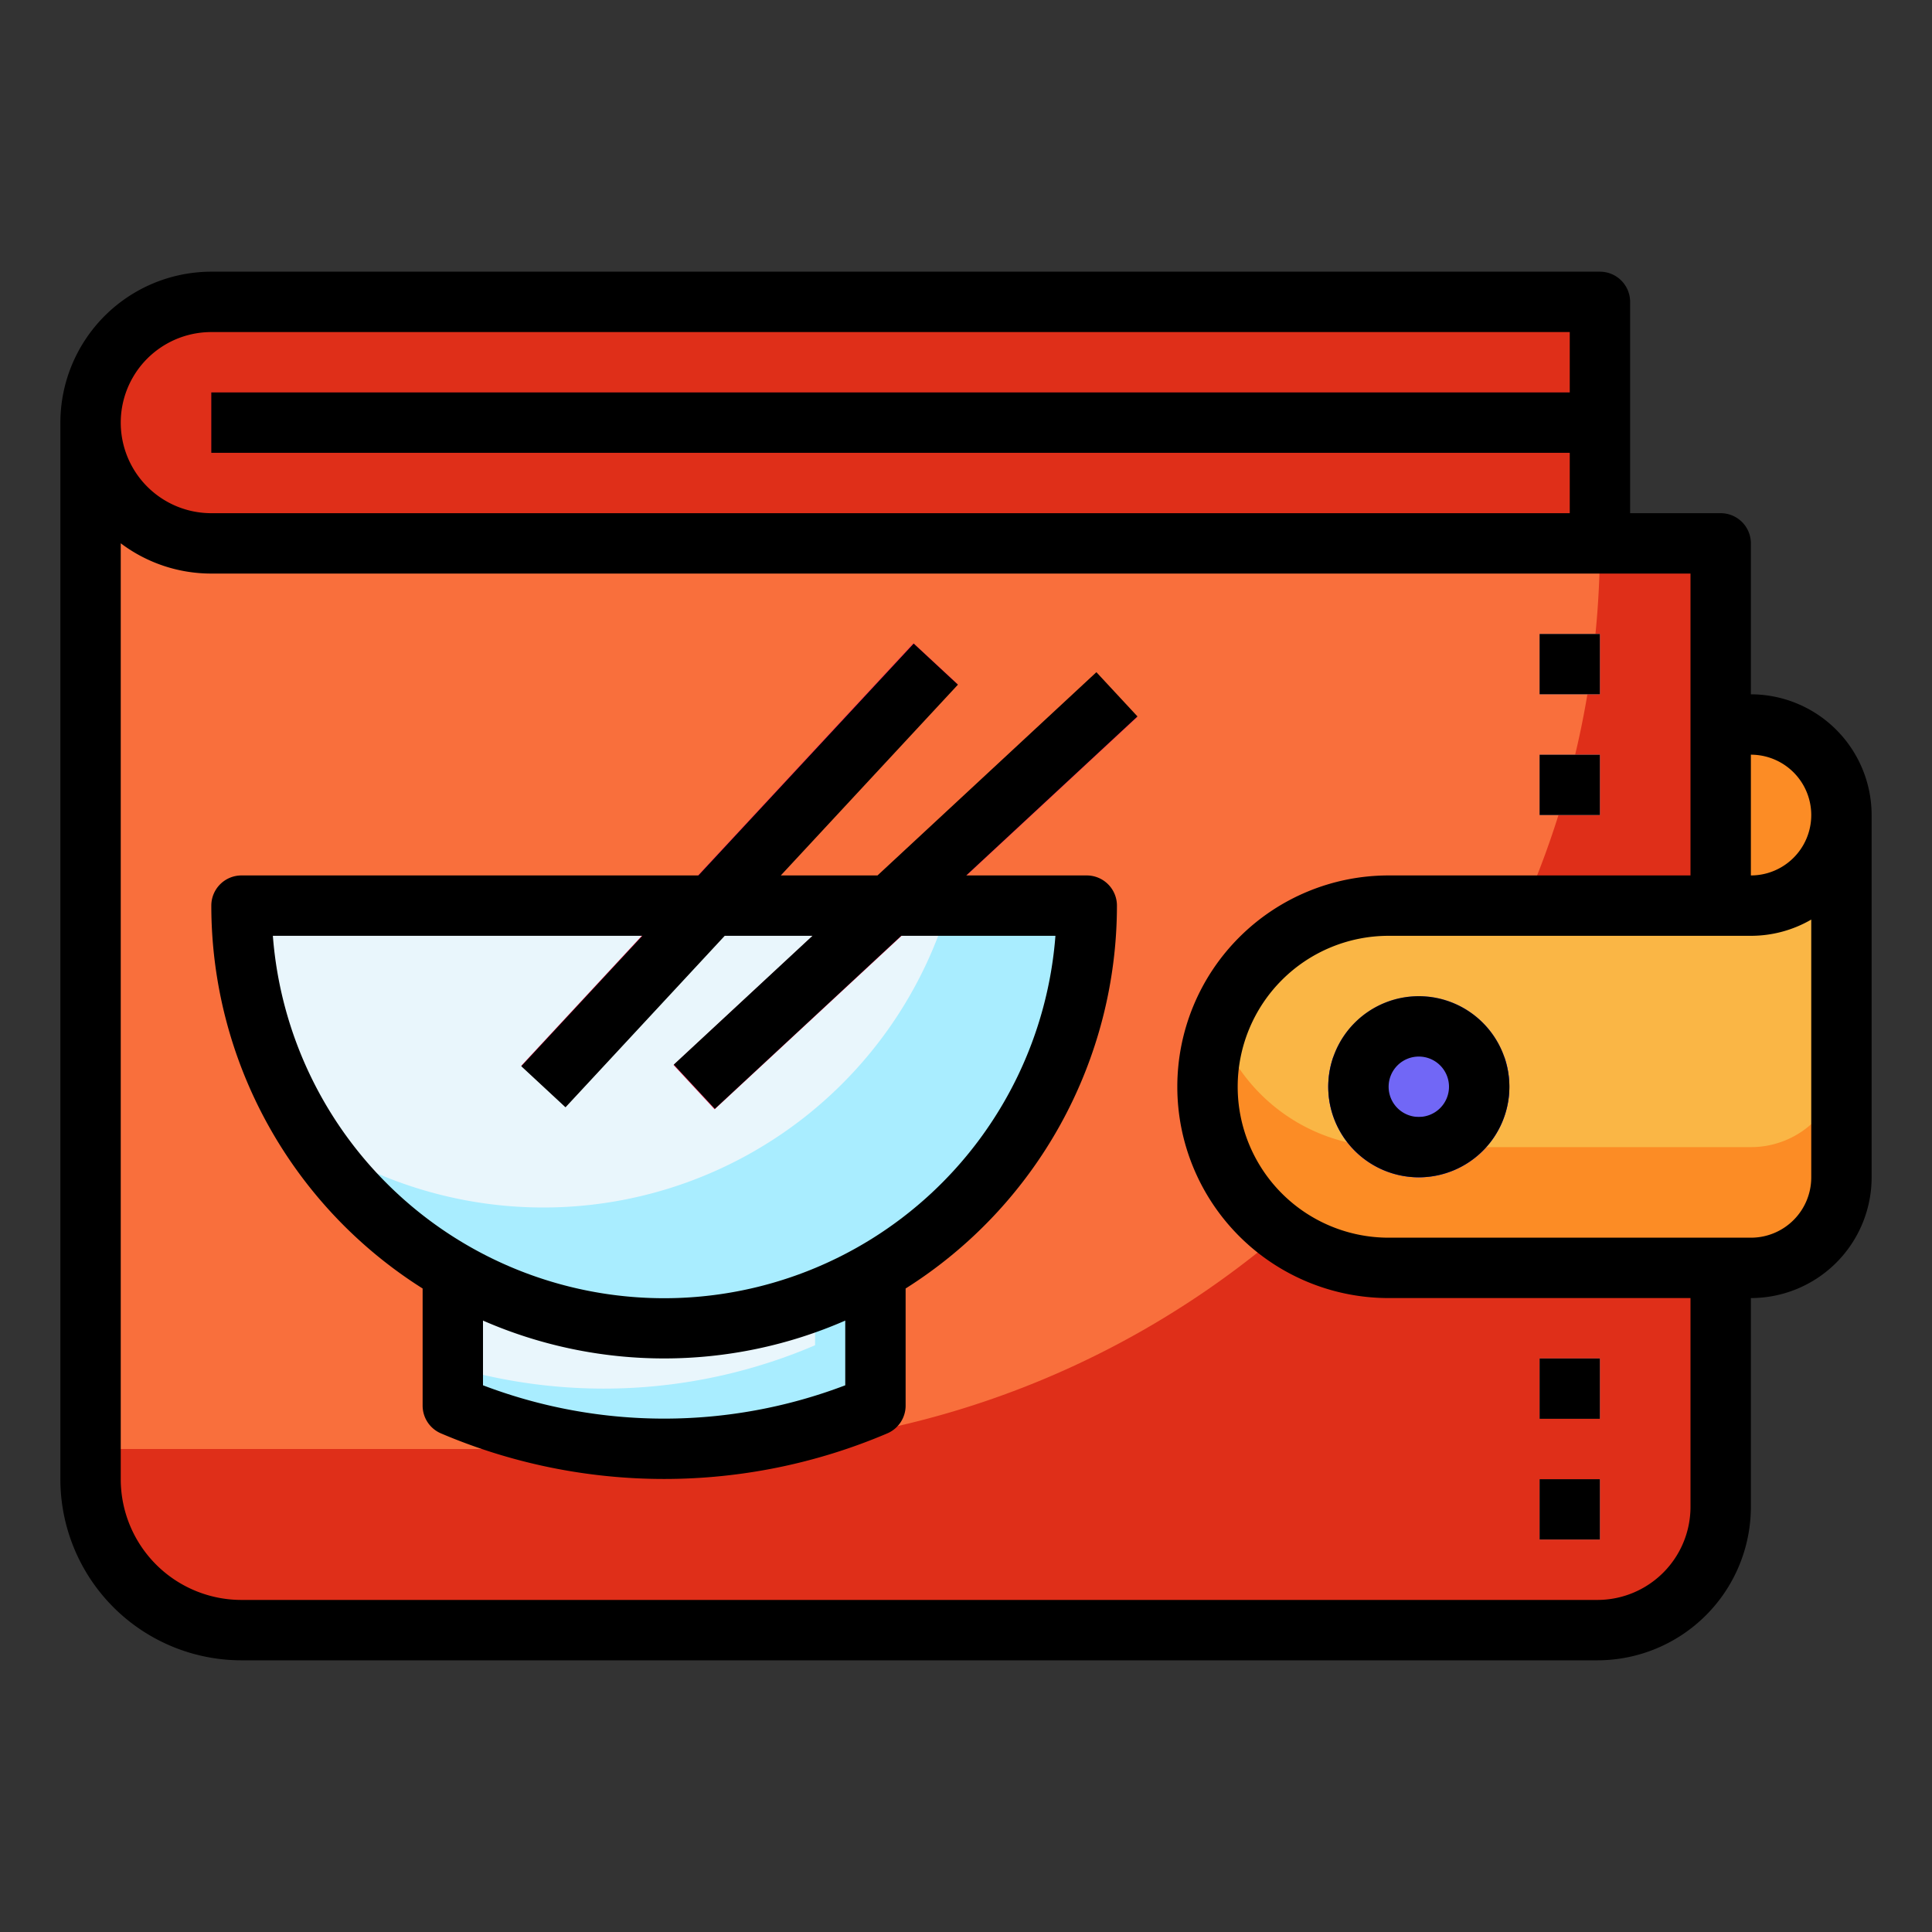 <svg id="filled_outline" height="512" viewBox="0 0 512 512" width="512" xmlns="http://www.w3.org/2000/svg" data-name="filled outline"><rect x="0" y="0" width="512" height="512" fill="#333333" stroke="none"/><path d="m424 144v-64h-368a32 32 0 0 0 -32 32v280.04a39.96 39.96 0 0 0 39.959 39.96h359.385a32.656 32.656 0 0 0 32.656-32.656v-255.344z" fill="#f96f3c"/><path d="m424 144c0 132.548-107.452 240-240 240h-152.041a40.143 40.143 0 0 1 -7.959-.8v8.835a39.96 39.96 0 0 0 39.96 39.965h359.384a32.655 32.655 0 0 0 32.656-32.656v-255.344z" fill="#df2f19"/><path d="m56 80h368a0 0 0 0 1 0 0v64a0 0 0 0 1 0 0h-368a32 32 0 0 1 -32-32 32 32 0 0 1 32-32z" fill="#df2f19"/><path d="m464 192h-8v48h-88a48 48 0 0 0 -48 48 48 48 0 0 0 48 48h96.038a23.962 23.962 0 0 0 23.962-23.962v-96.038a24 24 0 0 0 -24-24z" fill="#fab645"/><path d="m464.038 304h-96.038a48.012 48.012 0 0 1 -45.258-32 48.008 48.008 0 0 0 45.258 64h96.038a23.962 23.962 0 0 0 23.962-23.962v-32a23.962 23.962 0 0 1 -23.962 23.962z" fill="#fc8c25"/><path d="m456 192h8a24 24 0 0 1 24 24 24 24 0 0 1 -24 24h-8a0 0 0 0 1 0 0v-48a0 0 0 0 1 0 0z" fill="#fc8c25"/><circle cx="376" cy="288" fill="#7167f6" r="24"/><path d="m376 296a24.006 24.006 0 0 1 -22.629-16 24 24 0 1 0 45.258 0 24.006 24.006 0 0 1 -22.629 16z" fill="#3735c7"/><path d="m232 320v52.506a142.169 142.169 0 0 1 -112 0v-52.506z" fill="#e9f6fc"/><path d="m216 320v36.506a142.159 142.159 0 0 1 -96 5.741v10.259a142.16 142.16 0 0 0 112 0v-52.506z" fill="#a9edff"/><path d="m56 104h368v16h-368z" fill="#d71441"/><g fill="#fdb3bb"><path d="m408 168h16v16h-16z"/><path d="m408 200h16v16h-16z"/><path d="m408 360h16v16h-16z"/><path d="m408 392h16v16h-16z"/></g><path d="m288 240a112 112 0 0 1 -224 0z" fill="#e9f6fc"/><path d="m251.353 240a112.028 112.028 0 0 1 -168.919 61.566 112 112 0 0 0 205.566-61.566z" fill="#a9edff"/><path d="m119.58 224h152.84v16h-152.84z" fill="#fb3260" transform="matrix(.68 -.733 .733 .68 -107.377 217.769)"/><path d="m163.58 228h152.84v16h-152.84z" fill="#fb3260" transform="matrix(.733 -.68 .68 .733 -96.457 226.363)"/><path d="m376 264a24 24 0 1 0 24 24 24.027 24.027 0 0 0 -24-24zm0 32a8 8 0 1 1 8-8 8.009 8.009 0 0 1 -8 8z"/><path d="m464 184v-40a8 8 0 0 0 -8-8h-24v-56a8 8 0 0 0 -8-8h-368a40.045 40.045 0 0 0 -40 40v280.041a48.014 48.014 0 0 0 47.96 47.959h359.385a40.7 40.7 0 0 0 40.655-40.656v-55.344h.038a32 32 0 0 0 31.962-31.962v-96.038a32.036 32.036 0 0 0 -32-32zm-408-96h360v16h-360v16h360v16h-360a24 24 0 0 1 0-48zm392 311.344a24.684 24.684 0 0 1 -24.655 24.656h-359.385a32 32 0 0 1 -31.96-31.959v-248.063a39.788 39.788 0 0 0 24 8.022h392v80h-80a56 56 0 0 0 0 112h80zm16.038-71.344h-96.038a40 40 0 0 1 0-80h96a31.8 31.8 0 0 0 16-4.305v68.343a15.98 15.98 0 0 1 -15.962 15.962zm-.038-96v-32a16 16 0 0 1 0 32z"/><path d="m290.557 178.138-58.006 53.862h-25.634l46.945-50.557-11.724-10.886-57.055 61.443h-121.083a8 8 0 0 0 -8 8 120.015 120.015 0 0 0 56 101.463v31.042a8 8 0 0 0 4.849 7.353 150.825 150.825 0 0 0 118.3 0 8 8 0 0 0 4.851-7.353v-31.042a120.015 120.015 0 0 0 56-101.463 8 8 0 0 0 -8-8h-31.936l45.379-42.138zm-66.557 188.98a134.883 134.883 0 0 1 -96 0v-17.148a119.87 119.87 0 0 0 96 0zm55.7-119.118a104 104 0 0 1 -207.39 0h97.921l-32.088 34.557 11.724 10.886 42.193-45.443h23.26l-36.763 34.138 10.886 11.724 49.39-45.862z"/><path d="m408 168h16v16h-16z"/><path d="m408 200h16v16h-16z"/><path d="m408 360h16v16h-16z"/><path d="m408 392h16v16h-16z"/></svg>